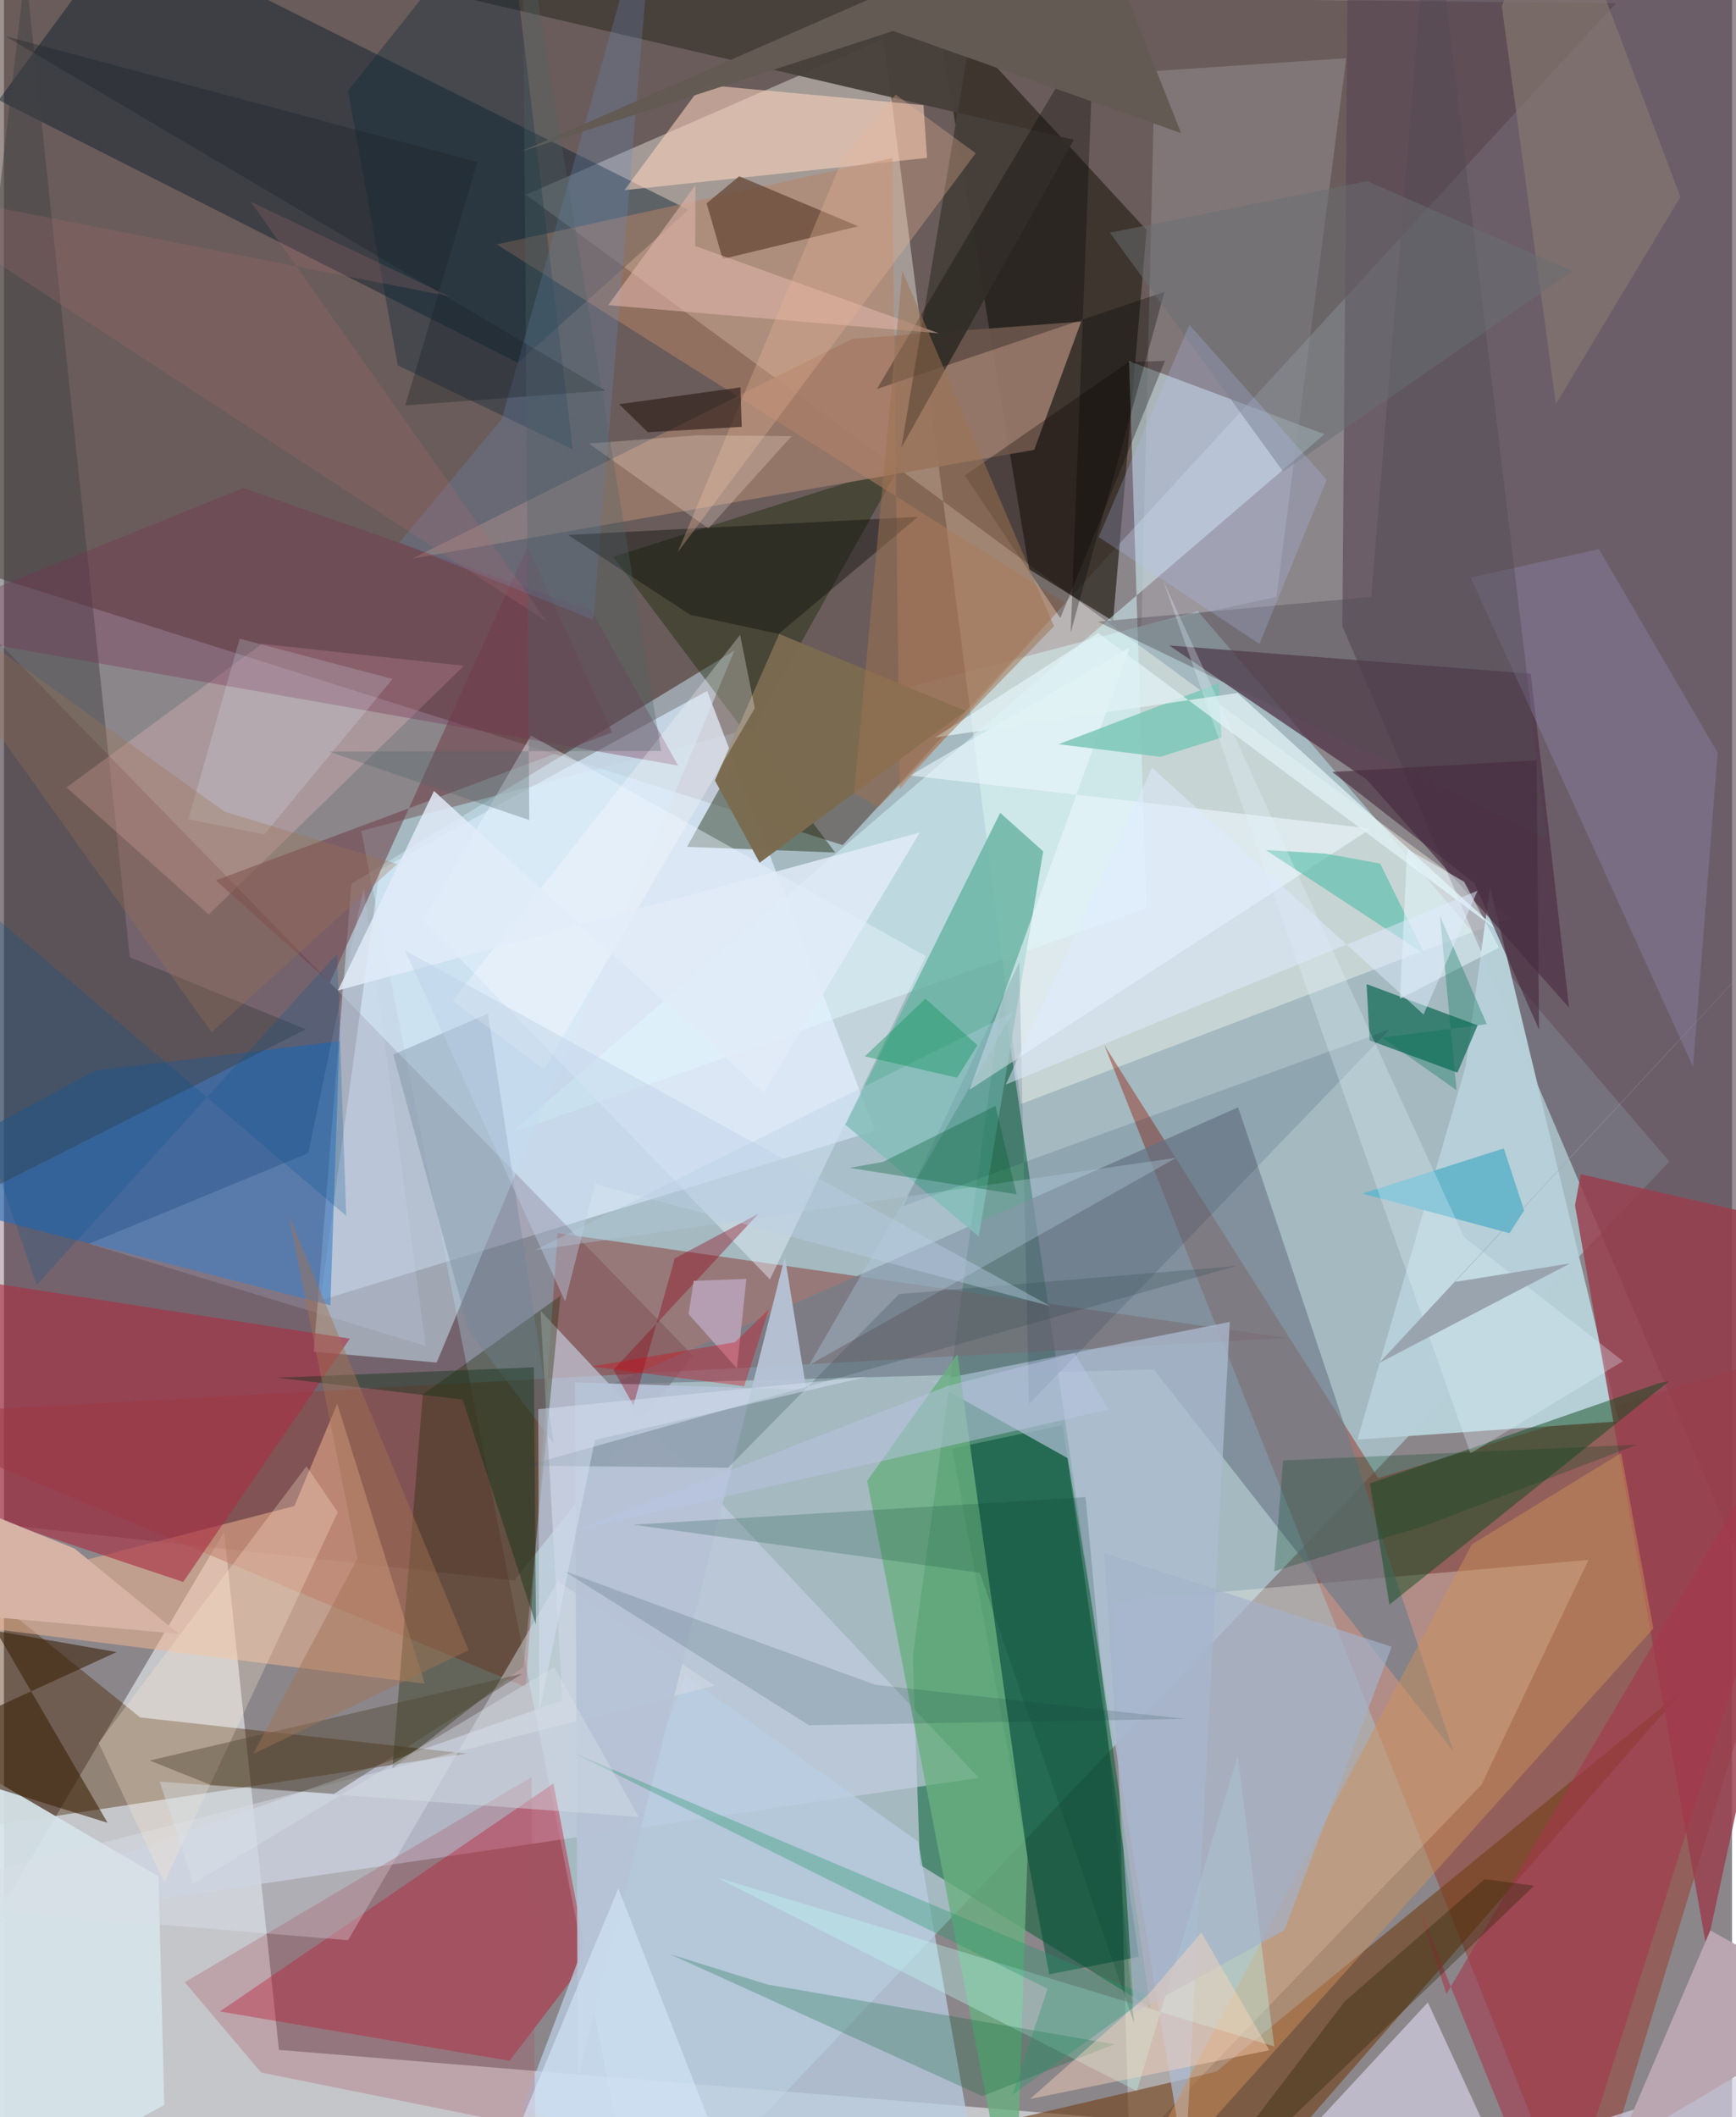 <svg xmlns="http://www.w3.org/2000/svg" width="228" height="278" viewBox="0 0 836 1024"><path fill="#8b868a" d="M0 0h836v1024H0z"/><path fill="#b5dbe6" fill-opacity=".592" d="M307.796 1086L172.854 401.905l404.72-106.267 228.09 266.167z"/><path fill="#503b33" fill-opacity=".553" d="M-10.685 277.057L405.783 408.76 779.739 1.593l-799.155-8.58z"/><path fill="#025e31" fill-opacity=".522" d="M439.695 800.884l3.432 101.079 111.556 69.095-71.565-491.062z"/><path fill="#e5e9ec" fill-opacity=".647" d="M106.49 740.912l26.55 250.552 544.15 44.722L-62 1025.68z"/><path fill="#dfeeff" fill-opacity=".702" d="M181.8 420.76l158.4-86.57 81.166 212.716-268.305 82.035z"/><path fill="#fffff4" fill-opacity=".38" d="M425.582 18.714L252.476 94.211l476.16 349.7-236.702 90.084z"/><path fill="#584553" fill-opacity=".612" d="M647.466 302.756l2.583-314.329 199.72 9.115L898 891.026z"/><path fill="#32001c" fill-opacity=".259" d="M-57.758 254.025l391.086 401.621-86.424 108.804L-62 730.688z"/><path fill="#973f32" fill-opacity=".541" d="M664.808 714.864L532.356 505.54 763.587 1086 898 644.062z"/><path fill="#8d4640" fill-opacity=".549" d="M252.446 816.005l15.43-219.591 352.661 50.702L-62 684.593z"/><path fill="#fffcf3" fill-opacity=".294" d="M714.78 863.196l-170.406 177.39-7.247-266.106 229.43-20.016z"/><path fill="#001928" fill-opacity=".427" d="M58.376-34.561L-2.55 48.392l251.182 127.087 82.5-74.025z"/><path fill="#b6cfd7" fill-opacity=".992" d="M707.065 515.96l11.843-86.875 62.308 258.377-126.452 8.827z"/><path fill="#302922" fill-opacity=".757" d="M536.56 300.404l16.215-189.16L450.297.129l45.664 275.221z"/><path fill="#d5f9fc" fill-opacity=".506" d="M638.818 210.018l-94.545-35.346 8.49 264.743-308.174 108.893z"/><path fill="#c5cee0" fill-opacity=".663" d="M471.584 859.886L259.577 634.013l10.561 188.446L-62 938.699z"/><path fill="#492400" fill-opacity=".416" d="M-62 891.518l23.577-145.099L65.95 830.685l157.746 17.483z"/><path fill="#cbe6f5" fill-opacity=".51" d="M168.112 427.44l185.287-112.78-144.077 344.344-59.482-5.223z"/><path fill="#707d8b" fill-opacity=".678" d="M294.362 669.474L597.058 535.58l104.215 311.603-145.005-184.86z"/><path fill="#236cbb" fill-opacity=".596" d="M44.476 517.75L-62 574.912l219.89 56.416 4.382-127.721z"/><path fill="#c40825" fill-opacity=".4" d="M282.094 947.682l-16.264-85.07-161.362 110.25 140.116 23.859z"/><path fill="#4f3347" fill-opacity=".741" d="M563.714 312.19l95.458 64.743 97.982 110.45-18.52-161.538z"/><path fill="#b9cde3" fill-opacity=".745" d="M442.28 890.791L477.043 1086l-226.41-65.95 79.073-209.584z"/><path fill="#723e15" fill-opacity=".592" d="M586.491 1002.009l226.573-185.265L577.98 1086l-262.284-20.606z"/><path fill="#f4b794" fill-opacity=".51" d="M203.58 814.333L-62 780.683l202.51-52.27 20.715-49.456z"/><path fill="#1f2c0e" fill-opacity=".451" d="M330.463 409.57l71.657 2.767-107.342-143.032 138.56-43.9z"/><path fill="#014e36" fill-opacity=".529" d="M549.04 946.44l-43.381 8.49-46.973-254.363 53.49-11.281z"/><path fill="#977869" fill-opacity=".922" d="M498.388 217.578l-300.802 52.554 212.787-106.229 110.753-8.363z"/><path fill="#6ab5a4" fill-opacity=".839" d="M407.034 543.975l64.547 54.11 31.17-186.339-20.797-18.599z"/><path fill="#993e4e" fill-opacity=".827" d="M760.03 583.018L823.65 942.2 898 599.01l-135.216-31.1z"/><path fill="#1f2a04" fill-opacity=".357" d="M187.902 855.403l14.715-180.983 66.61-47.707-17.818 179.338z"/><path fill="#adbcd2" fill-opacity=".722" d="M448.244 668.114L593.02 639.36l-21.607 409.455-56.767-343.494z"/><path fill="#aa3045" fill-opacity=".62" d="M-37.352 723.73l-14.495-110.303 219.164 34.032-80.593 117.677z"/><path fill="#434345" fill-opacity=".486" d="M-62 603.134L146.006 497.83l-85.113-34.86L10.411-14.645z"/><path fill="#d5e3e8" fill-opacity=".929" d="M74.758 907.532L-62 827.504-47.437 1086l125.002-67.871z"/><path fill="#124c20" fill-opacity=".494" d="M670.25 776.088l-9.433-58.61 139.79-48.503 5.041-1.014z"/><path fill="#473f39" fill-opacity=".953" d="M517.563 67.586l-83.446 148.995 44.126-263.077-299.86 35.12z"/><path fill="#ffd6c1" fill-opacity=".557" d="M446.575 76.379l-146.41 15.597 37.717-51.046 106.946 9.924z"/><path fill="#69af80" fill-opacity=".792" d="M417.593 716.252L488.997 1086l6.13-187.79-33.888-243.205z"/><path fill="#d6d4e2" fill-opacity=".212" d="M550.328 302.79l6.388-268.428 92.63-6.196-33.76 260.541z"/><path fill="#096650" fill-opacity=".69" d="M659.198 475.998l53.707 19.921-9.743 22.873-42.449-15.598z"/><path fill="#d1cfe1" fill-opacity=".706" d="M898 985.872L579.844 1086l108.997-117.508L742.93 1086z"/><path fill="#ffc6ca" fill-opacity=".263" d="M30.277 380.846l94.49-69.447 97.758 10.63L99.087 442.307z"/><path fill="#eef9ff" fill-opacity=".576" d="M661.271 400.78L467.06 527.105l77.61-214.043-106.271 62.031z"/><path fill="#b68366" fill-opacity=".522" d="M433.29 381.733l80.162-90.035L238.39 118.212l191.322-41.748z"/><path fill="#cd905a" fill-opacity=".478" d="M782.348 702.757l-72.253 44.222L530.35 1086l267.593-298.347z"/><path fill="#71434c" fill-opacity=".573" d="M294.228 354.278l-191.76 71.525 55.206 49.401 95.692-210.91z"/><path fill="#ebf3ff" fill-opacity=".439" d="M254.964 355.747l191.02 106.694-75.415 156.348-167.742-173.503z"/><path fill="#d9dee6" fill-opacity=".455" d="M267.947 764.745l75.862 50.54L-62 919.441l228.464 18.97z"/><path fill="#0d2b39" fill-opacity=".388" d="M166.473 43.874l76.399-96.006 32.324 269.56-84.675-40.71z"/><path fill="#c2fff6" fill-opacity=".333" d="M596.846 849.28l17.693 140.522L344.6 907.953l203.454 103.35z"/><path fill="#684939" fill-opacity=".765" d="M355.68 85.255l57.6 24.198-65.586 15.796-7.765-26.927z"/><path fill="#3b2106" fill-opacity=".573" d="M50.112 881.607l-104.596-32.534L54.493 799.05l-58.337-10.226z"/><path fill="#8881a8" fill-opacity=".42" d="M829.04 364.013l-11.9 151.912L709.541 279.32l62.083-13.738z"/><path fill="#000500" fill-opacity=".302" d="M561.449 141.157L516.087 305.83 527.45 11.303l-105.149 176.84z"/><path fill="#016330" fill-opacity=".251" d="M369.176 959.8l167.969 28.922-63.788 25.092L322.03 945.09z"/><path fill="#a4374e" fill-opacity=".584" d="M697.805 964.46l196.732-332.81L750.587 1086l-65.761-162.473z"/><path fill="#b6c2d6" fill-opacity=".953" d="M388.17 672.168l-10.387-64.341-100.145 397.193-1.42-336.38z"/><path fill="#772f53" fill-opacity=".341" d="M-51.732 303.585l377.89 66.715-41.96-75.048-168.334-59.2z"/><path fill="#6889bd" fill-opacity=".278" d="M240.857 202.646l-49.54 59.763 93.742 37.299L315.385-62z"/><path fill="#6ab6cb" d="M728.323 596.46l7.07-10.969-9.818-30.049-68.389 21.84z"/><path fill="#7a6b50" fill-opacity=".98" d="M375.04 306.621l-31.112 70.842 21.653 39.8 99.577-73.415z"/><path fill="#fce8d0" fill-opacity=".29" d="M161.507 731.388l-83.905 179.04-31.83-67.479L146.36 709.187z"/><path fill="#e0b7aa" fill-opacity=".576" d="M334.41 119.03l117.866 42.157L292.334 147.6l42.182-58.076z"/><path fill="#b9a6b0" fill-opacity=".992" d="M780.898 1038.096l44.587-104.433L898 974.046l-24.622 9.076z"/><path fill="#7ac6b7" fill-opacity=".831" d="M559.434 366.044l-49.289-6.087 77.51-29.47 1.376 26.25z"/><path fill="#6e849a" fill-opacity=".349" d="M225.006 643.714l40.957 54.366-31.825-207.857-45.798 19.855z"/><path fill="#001f3a" fill-opacity=".125" d="M491.225 465.407l4.634 213.706 174.386-181.158-235.277 85.485z"/><path fill="#4f4c52" fill-opacity=".404" d="M746.303 405.326L690.205-62l-28.763 350.693-132.253 11.99z"/><path fill="#b3cfe1" fill-opacity=".341" d="M567.162 559.973L256.927 604.65l231.096-114.9-98.48 170.446z"/><path fill="#58beaa" fill-opacity=".627" d="M610.432 411.128l76.963 50.485-21.638-43.946-26.27-4.783z"/><path fill="#0a0202" fill-opacity=".298" d="M511.033 298.91l50.654-124.431-17.721.688-79.129 54.808z"/><path fill="#e0f1f4" fill-opacity=".761" d="M450.53 356.686l78.815-50.542L723.823 450.94 596.712 335.173z"/><path fill="#e5f7fe" fill-opacity=".525" d="M675.34 483.055l47.93-24.731-16.89-31.876-27.497-15.814z"/><path fill="#030707" fill-opacity=".376" d="M272.825 258.707l169.344-8.722-67.417 56.607-42.666-9.209z"/><path fill="#a95163" fill-opacity=".29" d="M124.44 1002.435l132.61 26.723-1.788-169.681-167.795 99.269z"/><path fill="#837870" fill-opacity=".678" d="M751.658-62L724.611 2.958l26.169 192.455 60.246-100.196z"/><path fill="#696f73" fill-opacity=".51" d="M535.055 112.546l83.77 115.529 140.003-96.984-99.309-43.484z"/><path fill="#30464f" fill-opacity=".243" d="M433.044 625.892l-82.735 83.994-97.613-.99 343.565-96.593z"/><path fill="#272300" fill-opacity=".341" d="M740.23 912.065L558.596 1086l90.125-118.071 67.607-59.032z"/><path fill="#b7c5ff" fill-opacity=".231" d="M573.498 157.118l-43.91 102.617 77.74 51.764 32.565-79.45z"/><path fill="#26966b" fill-opacity=".337" d="M275.541 847.802L504.86 961.898l-16.956 51.259 66.038-47.551z"/><path fill="#4e4531" fill-opacity=".424" d="M70.466 851.498l180.189-41.967-91.035 58.113-59.978-4.463z"/><path fill="#a3b3ca" fill-opacity=".667" d="M671.347 796.484l-51.945 137.08-72.69 40.207-14.386-222.527z"/><path fill="#9d7252" fill-opacity=".51" d="M422.878 390.475l85.096-87.612-73.358-171.795-23.323 252.716z"/><path fill="#8e0318" fill-opacity=".373" d="M324.515 608.633l-20 71.06-9.614-17.152 70.078-75.49z"/><path fill="#e8b696" fill-opacity=".314" d="M431.393 45.732l-25.456 30.582-80.035 190.846L470.128 74.127z"/><path fill="#d7b3a6" d="M-62 777.019V710.02l96.158 38.959 50.466 41.246z"/><path fill="#e4f7ff" fill-opacity=".29" d="M783.256 658.344l-73.824 44.613L560.76 280.735l145.58 317.617z"/><path fill="#d6e7fa" fill-opacity=".6" d="M297.224 913.395l43.06 110.189 104.531 30.742-193.659-30.31z"/><path fill="#ffd6be" fill-opacity=".424" d="M579.278 934.705l-25.167 29.409-57.73 51.091 115.772-23.573z"/><path fill="#bac5e5" fill-opacity=".478" d="M456.901 670.23L276.34 740.291l258.145-58.531-16.588-27.357z"/><path fill="#00431f" fill-opacity=".259" d="M618.834 706.355l171.268-7.625-102.05 39.048-73.503 22.165z"/><path fill="#002e34" fill-opacity=".145" d="M571.244 831.35l-181.752 3.086-118.872-74.754 150.915 55.22z"/><path fill="#054434" fill-opacity=".2" d="M523.267 724.1l23.478 254.558-74.573-217.932-167.77-23.292z"/><path fill="#2c1b17" fill-opacity=".635" d="M356.29 187.354l-58.649 8.144 13.854 13.552 45.427-2.593z"/><path fill="#fffdff" fill-opacity=".282" d="M356.129 307.068l-139.11 176.957 44.196 33.158 102.008-174.675z"/><path fill="#d5e3ff" fill-opacity=".157" d="M204.11 651.053L41.22 601.514l105.997-43.786 26.788-128.2z"/><path fill="#e3f4ff" fill-opacity=".188" d="M89.23 396.227l36.77 7.347 61.993-75.19-73.949-19.488z"/><path fill="#d7e0f2" fill-opacity=".494" d="M258.944 828.363l-.473-146.78 159.423-15.778-131.989 30.634z"/><path fill="#ab6d72" fill-opacity=".243" d="M119.43 97.604l95.91 45.706L-62 88.852 262.632 300.63z"/><path fill="#0f3116" fill-opacity=".416" d="M132.07 666.349l89.816 10.582 35.506 108.88-1.05-124.488z"/><path fill="#9aa4af" d="M757.766 611.04l-92.405 48.134L898 408.777 701.99 620.024z"/><path fill="#625a53" fill-opacity=".988" d="M430.146 14.988L250.22 73.296 525.28-47.066 569.487 64.4z"/><path fill="#b59fb2" fill-opacity=".988" d="M359.175 618.543l-4.591 43.316-23.389-26.3 2.492-16.06z"/><path fill="#005292" fill-opacity=".235" d="M-62 394.47l77.837 227.018 145.333-160.16 4.402 126.72z"/><path fill="#e2ecf9" fill-opacity=".835" d="M367.621 528.558l75.434-125.867-281.492 76.36 46.477-96.502z"/><path fill="#005d30" fill-opacity=".333" d="M479.673 534.88l10.198 42.775-80.811-12.79 16.243-2.915z"/><path fill="#a17353" fill-opacity=".459" d="M171.03 753.676l-50.433 94.614 104.198-50.182-87.172-210.825z"/><path fill="#fae4da" fill-opacity=".255" d="M335.599 210.521l45.412.462-40.215 44.599-57.819-41.06z"/><path fill="#d6e1e8" fill-opacity=".42" d="M266.14 806.309L91.68 910.982l-16.376-49.293 231.763 17.116z"/><path fill="#bccee6" fill-opacity=".412" d="M271.494 629.476l-77.49-169.75 312.217 172.01-220.311-59.042z"/><path fill="#14955f" fill-opacity=".427" d="M461.063 521.245l-44.641-10.303 29.34-27.909 25.21 22.471z"/><path fill="#007255" fill-opacity=".337" d="M702.71 527.286l-8.042-84.333 22.676 52.397-50.6 6.517z"/><path fill="#9f7251" fill-opacity=".302" d="M100.47 499.243L-62 271.585l168.857 121.046 83.39 25.26z"/><path fill="#192027" fill-opacity=".329" d="M.673 17.472L290.931 188.91l-96.813 7.213L229.032 78.39z"/><path fill="#4d6567" fill-opacity=".314" d="M157.212 363.522l160.696-.318-66.985-408.399 3.217 441.845z"/><path fill="#482c40" fill-opacity=".635" d="M642.54 373.366l98.92-5.646 1.178 130.318-31.298-70.91z"/><path fill="#dfecff" fill-opacity=".498" d="M686.77 490.693L555.464 371.317l-70.8 153.235 228.221-93.734z"/><path fill="#d80313" fill-opacity=".333" d="M353.638 649.196l-69.554 11.73 74 9.545 11.914-37.156z"/></svg>